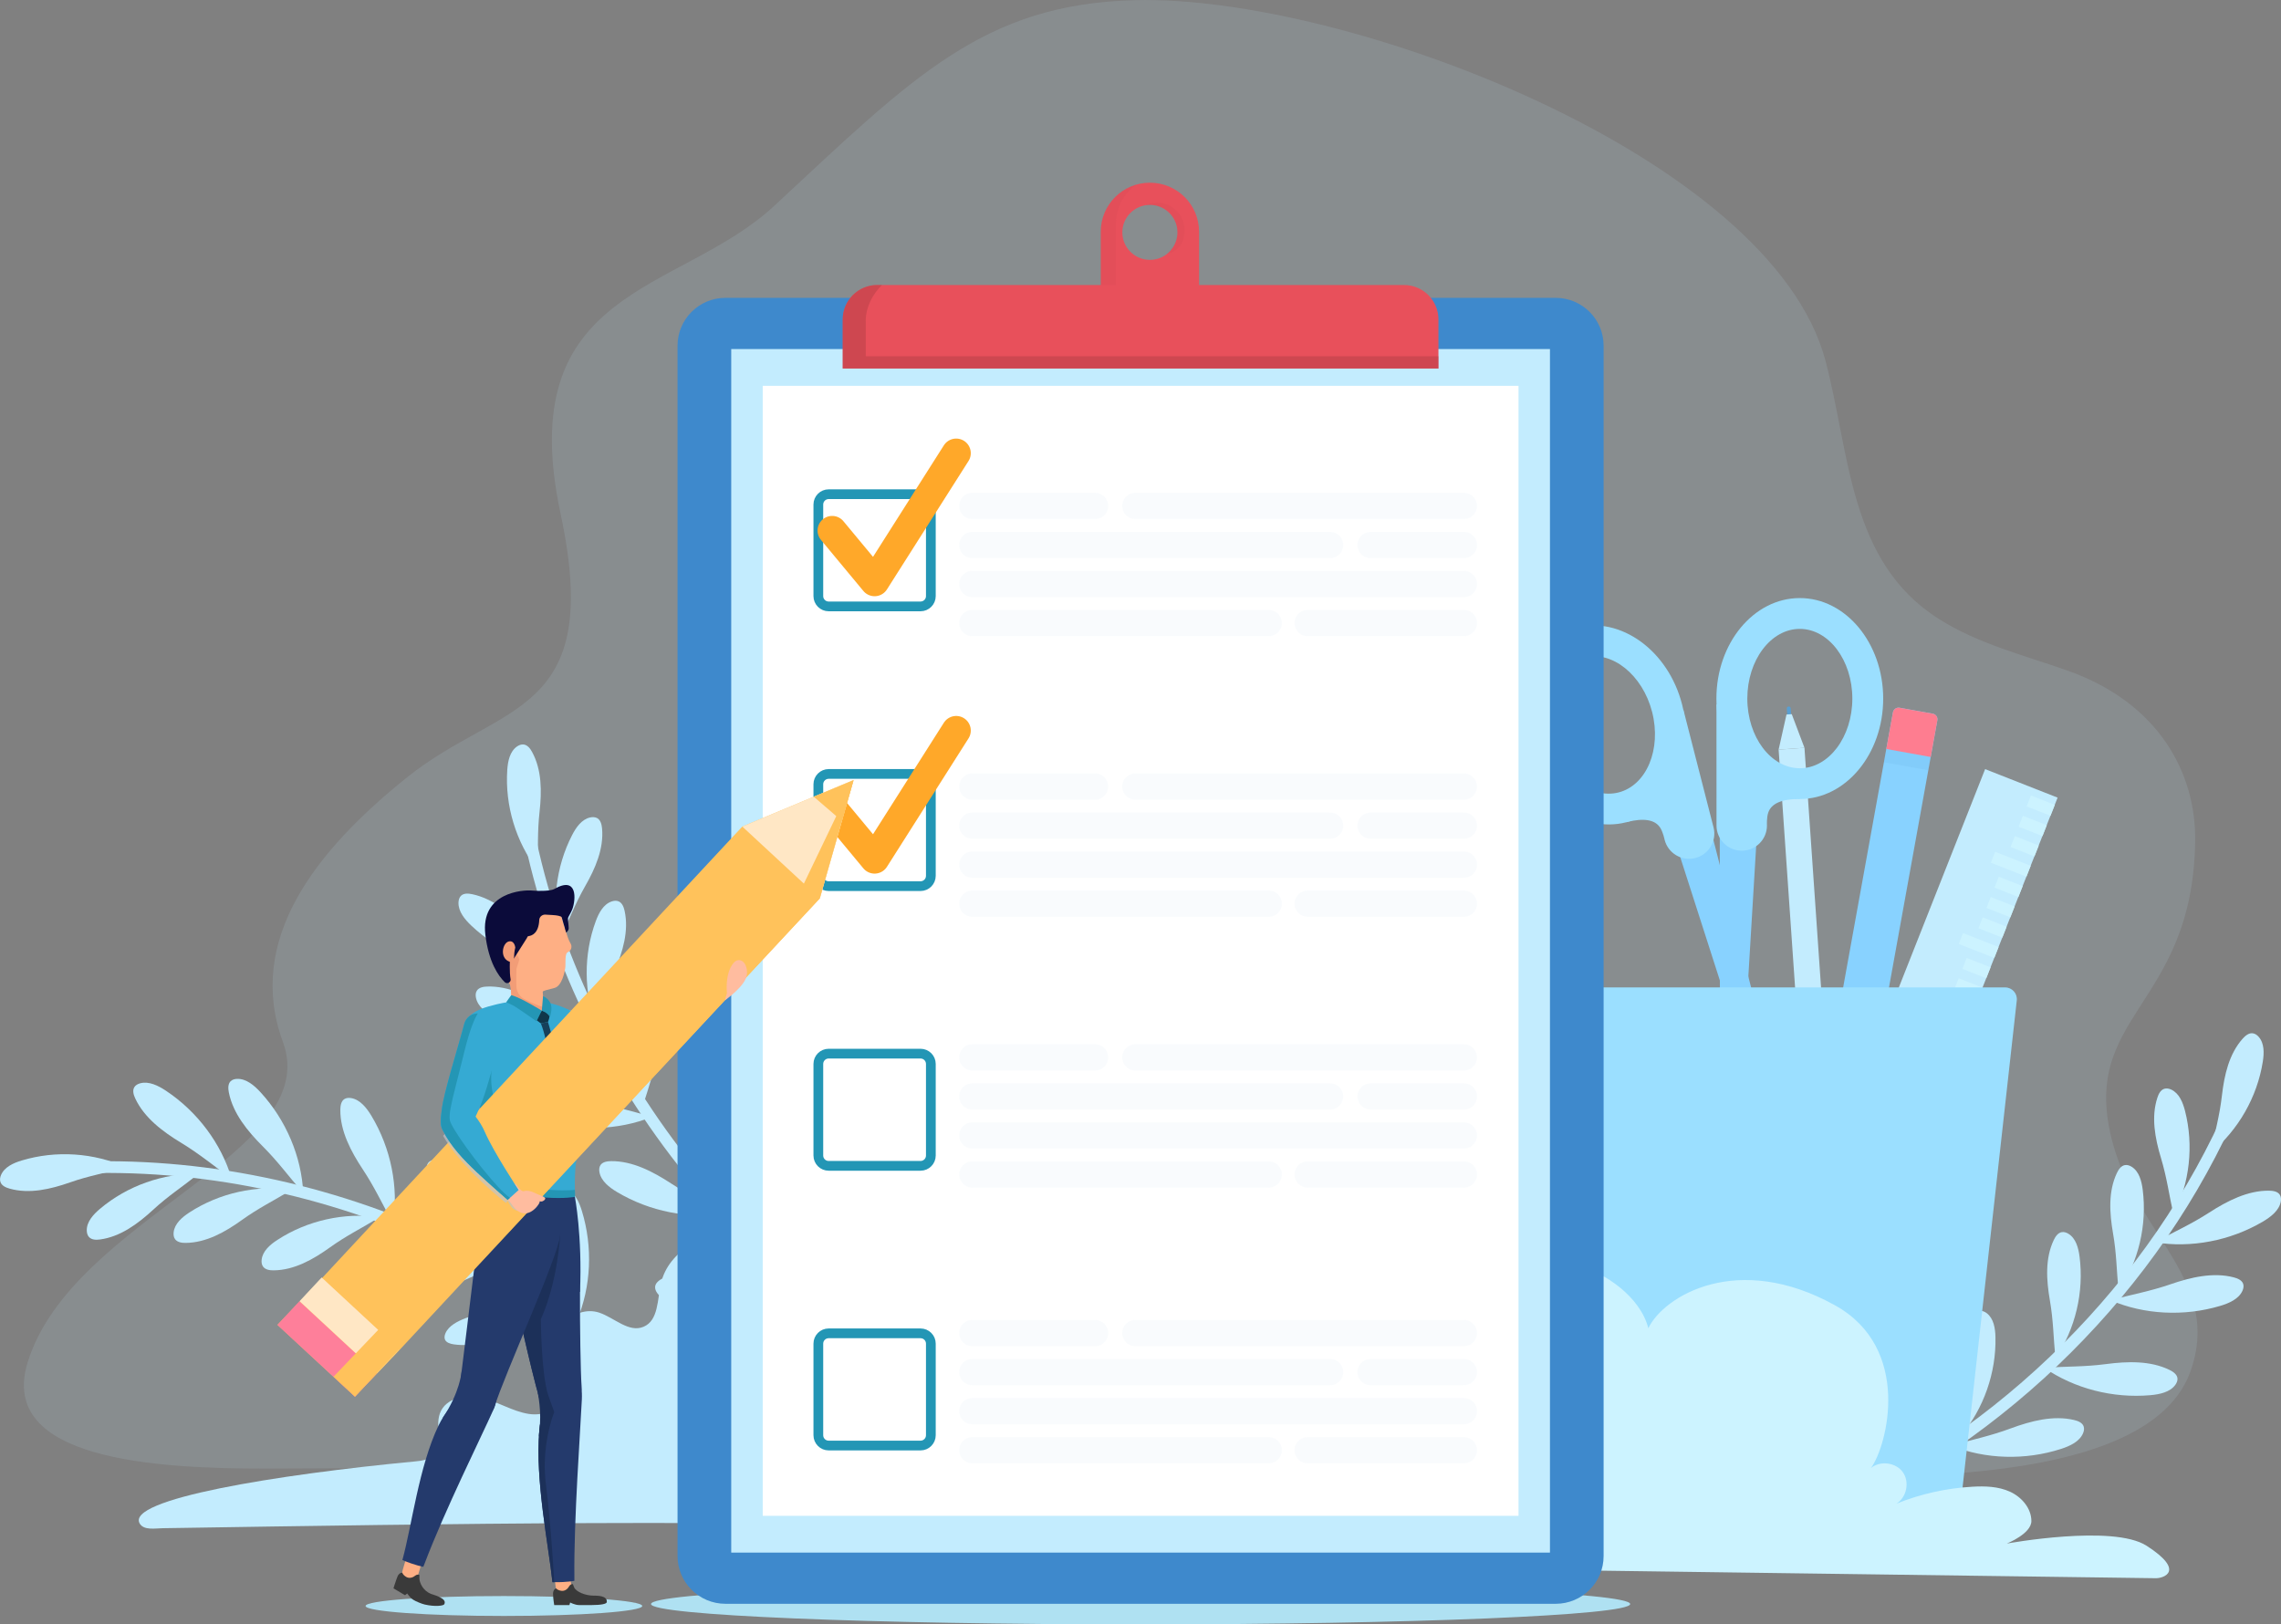<svg width="271" height="193" viewBox="0 0 271 193" fill="none" xmlns="http://www.w3.org/2000/svg">
<rect x="0" y="0" width="271" height="193" fill="#808080" stroke="none"/>
<g clip-path="url(#clip0)">
<g opacity="0.35">
<path opacity="0.35" d="M251.068 136.015C246.741 120.525 260.5 119.93 260.804 99.973C260.926 91.808 256.442 83.498 245.66 79.683C240.356 77.811 235.077 76.522 230.358 73.542C219.611 66.754 219.804 53.83 216.869 42.819C210.425 18.622 159.977 -0.612 134.887 0.018C116.802 0.467 108.458 9.162 91.969 24.471C80.691 34.946 60.81 34.001 66.605 61.068C71.762 85.177 59.594 83.387 48.45 92.287C37.329 101.169 29.184 111.766 33.61 123.791C38.492 137.053 8.614 144.664 3.287 161.851C-0.332 173.51 18.653 174.489 31.575 174.489C44.497 174.489 155.042 173.498 201.795 174.88C214.378 175.253 254.53 178.671 260.213 163.023C264.078 152.374 254.091 146.834 251.068 136.015Z" fill="#C3ECFE"/>
</g>
<path d="M265.416 131.192C256.072 152.882 238.069 170.588 216.488 180.182" stroke="#C3ECFE" stroke-width="1.393" stroke-miterlimit="10"/>
<path d="M262.673 136.96C265.936 134.248 268.17 130.335 268.836 126.153C269 125.127 269.035 123.96 268.345 123.185C268.158 122.969 267.907 122.794 267.62 122.765C267.164 122.718 266.76 123.056 266.451 123.401C264.825 125.22 264.264 127.734 263.983 130.154C263.708 132.574 263.176 134.353 262.673 136.96Z" fill="#C3ECFE"/>
<path d="M258.236 144.349C260.153 140.57 260.65 136.097 259.598 131.991C259.341 130.988 258.908 129.903 257.967 129.46C257.709 129.337 257.405 129.279 257.136 129.361C256.698 129.501 256.458 129.967 256.318 130.405C255.552 132.714 256.037 135.251 256.739 137.584C257.44 139.917 257.663 141.754 258.236 144.349Z" fill="#C3ECFE"/>
<path d="M251.704 153.441C254.072 149.925 255.107 145.545 254.569 141.34C254.435 140.308 254.142 139.182 253.26 138.628C253.02 138.476 252.727 138.377 252.447 138.43C251.997 138.511 251.704 138.949 251.505 139.363C250.459 141.562 250.628 144.139 251.044 146.536C251.465 148.945 251.453 150.794 251.704 153.441Z" fill="#C3ECFE"/>
<path d="M244.202 161.408C246.57 157.891 247.611 153.511 247.067 149.306C246.933 148.274 246.641 147.149 245.758 146.595C245.518 146.443 245.226 146.344 244.945 146.396C244.495 146.478 244.202 146.915 244.003 147.329C242.957 149.528 243.126 152.106 243.542 154.503C243.957 156.906 243.951 158.76 244.202 161.408Z" fill="#C3ECFE"/>
<path d="M232.964 170.599C235.683 167.345 237.174 163.094 237.075 158.86C237.051 157.821 236.87 156.667 236.051 156.031C235.823 155.856 235.549 155.728 235.262 155.751C234.8 155.786 234.467 156.194 234.227 156.585C232.958 158.667 232.859 161.245 233.023 163.671C233.186 166.097 232.988 167.94 232.964 170.599Z" fill="#C3ECFE"/>
<path d="M224.159 176.466C226.837 173.573 228.562 169.532 228.925 165.321C229.012 164.289 228.983 163.122 228.352 162.388C228.176 162.183 227.954 162.026 227.708 162.014C227.311 161.997 226.983 162.353 226.732 162.714C225.428 164.627 225.065 167.17 224.949 169.602C224.832 172.034 224.463 173.836 224.159 176.466Z" fill="#C3ECFE"/>
<path d="M256.014 147.604C260.318 148.309 264.966 147.423 268.837 145.148C269.784 144.588 270.766 143.836 270.971 142.786C271.024 142.501 271.012 142.186 270.854 141.946C270.603 141.562 270.065 141.474 269.591 141.468C267.059 141.433 264.627 142.675 262.458 144.075C260.283 145.481 258.487 146.251 256.014 147.604Z" fill="#C3ECFE"/>
<path d="M250.74 154.485C254.751 156.2 259.475 156.439 263.779 155.156C264.831 154.841 265.971 154.345 266.416 153.371C266.539 153.103 266.597 152.8 266.503 152.532C266.351 152.1 265.854 151.89 265.393 151.768C262.943 151.126 260.282 151.756 257.844 152.596C255.394 153.436 253.459 153.756 250.74 154.485Z" fill="#C3ECFE"/>
<path d="M242.858 162.504C246.448 164.983 251.026 166.161 255.499 165.764C256.598 165.665 257.809 165.409 258.44 164.545C258.616 164.306 258.733 164.021 258.698 163.741C258.633 163.286 258.189 162.977 257.762 162.767C255.493 161.653 252.757 161.734 250.196 162.073C247.629 162.405 245.67 162.335 242.858 162.504Z" fill="#C3ECFE"/>
<path d="M231.83 171.766C235.882 173.387 240.607 173.527 244.881 172.145C245.927 171.806 247.05 171.287 247.477 170.302C247.594 170.033 247.646 169.724 247.547 169.456C247.383 169.024 246.88 168.826 246.419 168.715C243.957 168.132 241.314 168.82 238.887 169.713C236.461 170.617 234.537 170.984 231.83 171.766Z" fill="#C3ECFE"/>
<path d="M222.919 177.079C225.802 180.345 229.965 182.596 234.403 183.278C235.491 183.447 236.73 183.488 237.555 182.8C237.783 182.613 237.97 182.362 237.999 182.077C238.046 181.622 237.689 181.214 237.327 180.91C235.391 179.283 232.719 178.712 230.152 178.42C227.574 178.128 225.685 177.592 222.919 177.079Z" fill="#C3ECFE"/>
<path d="M212.583 85.562C212.466 85.557 212.372 85.463 212.366 85.347L212.285 84.186C212.273 84.058 212.372 83.947 212.501 83.941C212.624 83.93 212.741 84.029 212.747 84.157L212.828 85.317C212.84 85.446 212.741 85.557 212.612 85.562C212.6 85.562 212.589 85.562 212.583 85.562Z" fill="#599FD2"/>
<path d="M217.804 138.279L214.735 138.494L211.314 89.062L212.852 88.957L214.384 88.846L217.804 138.279Z" fill="#C3ECFE"/>
<path d="M212.875 84.851L212.249 84.892L211.314 89.062L214.384 88.846L212.875 84.851Z" fill="#C3ECFE"/>
<path d="M62.476 97.15C67.943 126.946 88.764 153.505 116.439 165.98" stroke="#C3ECFE" stroke-width="1.393" stroke-miterlimit="10"/>
<path d="M63.862 103.385C61.29 100.02 59.986 95.704 60.267 91.482C60.337 90.444 60.565 89.301 61.413 88.7C61.646 88.537 61.927 88.42 62.214 88.455C62.67 88.513 62.991 88.927 63.208 89.33C64.383 91.464 64.371 94.042 64.102 96.462C63.833 98.883 63.95 100.731 63.862 103.385Z" fill="#C3ECFE"/>
<path d="M66.534 111.579C65.511 107.468 66.026 102.994 67.967 99.227C68.441 98.305 69.107 97.343 70.124 97.121C70.405 97.063 70.709 97.069 70.961 97.209C71.358 97.442 71.481 97.95 71.528 98.41C71.756 100.837 70.721 103.199 69.51 105.31C68.3 107.433 67.674 109.176 66.534 111.579Z" fill="#C3ECFE"/>
<path d="M70.867 121.89C69.347 117.936 69.312 113.434 70.779 109.456C71.136 108.482 71.68 107.444 72.662 107.106C72.931 107.013 73.235 106.978 73.498 107.094C73.919 107.275 74.106 107.765 74.206 108.214C74.732 110.594 73.989 113.061 73.048 115.312C72.112 117.563 71.703 119.371 70.867 121.89Z" fill="#C3ECFE"/>
<path d="M76.398 131.321C74.878 127.367 74.843 122.864 76.304 118.887C76.661 117.913 77.205 116.875 78.187 116.536C78.456 116.443 78.76 116.408 79.023 116.525C79.444 116.706 79.631 117.195 79.731 117.645C80.257 120.024 79.514 122.491 78.573 124.742C77.643 126.993 77.24 128.801 76.398 131.321Z" fill="#C3ECFE"/>
<path d="M85.303 142.786C83.38 139.013 82.877 134.534 83.924 130.428C84.181 129.419 84.613 128.335 85.555 127.897C85.812 127.775 86.116 127.711 86.385 127.798C86.824 127.938 87.063 128.405 87.21 128.842C87.981 131.151 87.502 133.688 86.794 136.021C86.087 138.348 85.876 140.185 85.303 142.786Z" fill="#C3ECFE"/>
<path d="M92.572 150.467C90.613 147.05 89.829 142.728 90.414 138.541C90.56 137.514 90.847 136.383 91.63 135.806C91.847 135.648 92.098 135.537 92.344 135.584C92.735 135.654 92.975 136.08 93.139 136.482C93.987 138.634 93.764 141.194 93.338 143.591C92.911 145.988 92.87 147.831 92.572 150.467Z" fill="#C3ECFE"/>
<path d="M67.973 115.241C63.617 114.973 59.284 113.072 56.021 109.998C55.22 109.246 54.431 108.29 54.472 107.222C54.483 106.931 54.565 106.628 54.77 106.429C55.103 106.108 55.641 106.143 56.109 106.243C58.582 106.768 60.675 108.523 62.482 110.366C64.283 112.22 65.868 113.375 67.973 115.241Z" fill="#C3ECFE"/>
<path d="M71.581 123.121C67.289 123.896 62.629 123.086 58.717 120.875C57.758 120.333 56.764 119.598 56.548 118.548C56.489 118.263 56.495 117.948 56.653 117.709C56.899 117.318 57.431 117.225 57.91 117.213C60.442 117.137 62.892 118.338 65.085 119.703C67.271 121.062 69.084 121.809 71.581 123.121Z" fill="#C3ECFE"/>
<path d="M77.468 132.697C73.416 134.318 68.686 134.447 64.417 133.064C63.371 132.726 62.248 132.201 61.821 131.222C61.704 130.953 61.652 130.644 61.751 130.376C61.915 129.944 62.418 129.746 62.88 129.635C65.341 129.052 67.984 129.746 70.411 130.644C72.837 131.536 74.761 131.904 77.468 132.697Z" fill="#C3ECFE"/>
<path d="M86.145 144.175C81.836 144.857 77.193 143.941 73.334 141.643C72.387 141.084 71.41 140.32 71.218 139.27C71.165 138.978 71.183 138.669 71.34 138.43C71.598 138.045 72.13 137.963 72.609 137.958C75.141 137.934 77.567 139.194 79.725 140.605C81.888 142.023 83.683 142.81 86.145 144.175Z" fill="#C3ECFE"/>
<path d="M93.647 151.336C90.103 153.879 85.549 155.144 81.07 154.829C79.971 154.754 78.754 154.514 78.105 153.663C77.93 153.43 77.801 153.144 77.836 152.858C77.889 152.403 78.333 152.088 78.754 151.867C81.005 150.712 83.736 150.747 86.303 151.033C88.876 151.324 90.829 151.219 93.647 151.336Z" fill="#C3ECFE"/>
<path d="M8.613 138.756C38.948 137.374 69.575 151.651 87.981 175.743" stroke="#C3ECFE" stroke-width="1.393" stroke-miterlimit="10"/>
<path d="M15.016 138.698C11.151 136.948 6.643 136.656 2.579 137.881C1.585 138.178 0.515 138.663 0.117 139.619C0.006 139.881 -0.041 140.185 0.059 140.453C0.217 140.885 0.696 141.1 1.141 141.223C3.491 141.888 6.005 141.293 8.309 140.488C10.607 139.683 12.443 139.386 15.016 138.698Z" fill="#C3ECFE"/>
<path d="M23.617 139.456C19.372 139.38 15.115 140.891 11.876 143.626C11.081 144.297 10.291 145.16 10.309 146.198C10.315 146.484 10.385 146.781 10.584 146.985C10.899 147.318 11.426 147.329 11.882 147.265C14.302 146.944 16.378 145.405 18.173 143.754C19.962 142.104 21.529 141.107 23.617 139.456Z" fill="#C3ECFE"/>
<path d="M34.668 141.351C30.464 140.762 26.055 141.742 22.5 144.057C21.629 144.623 20.74 145.387 20.629 146.419C20.6 146.705 20.635 147.008 20.804 147.236C21.079 147.603 21.599 147.679 22.061 147.673C24.506 147.65 26.751 146.379 28.733 144.956C30.715 143.532 32.387 142.733 34.668 141.351Z" fill="#C3ECFE"/>
<path d="M45.122 144.612C40.918 144.023 36.51 145.002 32.955 147.318C32.083 147.883 31.195 148.647 31.084 149.68C31.054 149.965 31.089 150.269 31.259 150.496C31.534 150.863 32.054 150.939 32.516 150.933C34.96 150.91 37.205 149.639 39.188 148.216C41.175 146.793 42.848 145.994 45.122 144.612Z" fill="#C3ECFE"/>
<path d="M58.319 150.688C54.196 149.668 49.712 150.187 45.934 152.123C45.011 152.596 44.046 153.26 43.824 154.275C43.765 154.555 43.771 154.858 43.917 155.103C44.151 155.5 44.66 155.622 45.122 155.669C47.554 155.896 49.922 154.864 52.039 153.657C54.161 152.45 55.91 151.826 58.319 150.688Z" fill="#C3ECFE"/>
<path d="M67.458 156.031C63.681 154.894 59.284 155.104 55.32 156.614C54.349 156.982 53.308 157.518 52.922 158.41C52.817 158.655 52.77 158.929 52.864 159.157C53.022 159.524 53.489 159.664 53.922 159.728C56.214 160.067 58.67 159.279 60.915 158.323C63.16 157.366 64.95 156.912 67.458 156.031Z" fill="#C3ECFE"/>
<path d="M27.523 140.033C26.283 135.858 23.453 132.078 19.717 129.594C18.799 128.987 17.694 128.433 16.659 128.708C16.373 128.783 16.098 128.935 15.952 129.18C15.718 129.577 15.87 130.09 16.074 130.521C17.144 132.807 19.325 134.452 21.536 135.788C23.74 137.129 25.225 138.406 27.523 140.033Z" fill="#C3ECFE"/>
<path d="M36.03 141.765C35.825 137.415 33.983 133.07 30.949 129.769C30.206 128.958 29.259 128.159 28.189 128.183C27.897 128.188 27.593 128.27 27.394 128.468C27.072 128.795 27.096 129.332 27.189 129.804C27.68 132.283 29.405 134.394 31.235 136.219C33.054 138.045 34.188 139.637 36.03 141.765Z" fill="#C3ECFE"/>
<path d="M46.701 145.341C47.373 141.037 46.438 136.412 44.128 132.574C43.561 131.635 42.795 130.661 41.742 130.469C41.45 130.416 41.14 130.434 40.901 130.591C40.52 130.848 40.439 131.379 40.433 131.857C40.415 134.382 41.684 136.797 43.111 138.949C44.532 141.101 45.327 142.891 46.701 145.341Z" fill="#C3ECFE"/>
<path d="M59.868 151.196C59.564 146.851 57.629 142.547 54.518 139.316C53.758 138.523 52.794 137.741 51.724 137.788C51.431 137.8 51.127 137.887 50.934 138.091C50.618 138.424 50.659 138.96 50.759 139.427C51.308 141.894 53.08 143.964 54.945 145.749C56.81 147.539 57.98 149.108 59.868 151.196Z" fill="#C3ECFE"/>
<path d="M68.546 156.882C70.236 152.87 70.446 148.157 69.131 143.871C68.809 142.821 68.3 141.69 67.324 141.252C67.055 141.13 66.751 141.071 66.482 141.171C66.049 141.328 65.839 141.824 65.722 142.285C65.096 144.734 65.745 147.382 66.605 149.814C67.464 152.24 67.803 154.17 68.546 156.882Z" fill="#C3ECFE"/>
<path d="M104.475 151.558C100.084 147.458 93.875 145.37 87.887 145.971C83.835 146.379 79.415 148.537 78.52 152.503C78.093 154.392 78.246 156.894 76.45 157.641C74.696 158.37 73.001 156.568 71.2 155.961C68.2 154.958 64.78 158.376 65.791 161.362C66.253 162.72 67.405 163.904 67.306 165.333C67.177 167.281 64.762 168.296 62.827 167.993C60.891 167.689 59.184 166.564 57.29 166.08C55.395 165.596 52.934 166.08 52.267 167.917C51.67 169.561 52.7 171.772 51.402 172.956C50.846 173.463 50.045 173.568 49.297 173.638C32.872 175.195 14.781 178.135 16.617 181.045C17.12 181.838 18.407 181.587 19.348 181.57C54.313 181.021 86.075 180.502 121.023 181.575" fill="#C3ECFE"/>
<path d="M202.794 96.777L213.155 137.316L211.184 137.817L198.362 97.903" fill="#88D2FF"/>
<path d="M193.199 97.699C187.908 99.046 182.271 94.952 180.64 88.572C179.008 82.191 181.99 75.91 187.282 74.563C192.574 73.216 198.21 77.31 199.841 83.69C201.473 90.07 198.491 96.357 193.199 97.699ZM188.194 78.109C184.861 78.954 183.072 83.247 184.201 87.668C185.329 92.088 188.96 94.998 192.293 94.153C195.626 93.307 197.415 89.015 196.286 84.594C195.152 80.173 191.521 77.263 188.194 78.109Z" fill="#9BDFFF"/>
<path d="M198.648 86.437C198.818 87.108 201.8 98.766 201.8 98.766C201.958 99.384 201.583 100.014 200.964 100.177C200.344 100.335 199.712 99.962 199.549 99.343L199.192 97.949C199.192 97.949 197.537 94.427 192.959 95.879C192.959 95.879 198.414 95.197 198.601 95.214C198.794 95.22 198.479 85.76 198.648 86.437Z" fill="#C0EDFF"/>
<path d="M201.414 101.944C199.812 102.353 198.181 101.384 197.771 99.786C197.771 99.786 197.584 98.818 197.204 98.282C196.614 97.442 195.403 97.127 193.193 97.687L192.632 94.573C193.795 94.199 194.632 93.639 195.567 93.709C196.07 93.651 196.485 93.599 196.83 93.558C196.824 92.601 196.807 91.342 196.795 90.379C196.783 89.353 198.116 88.198 198.111 87.463C198.105 86.139 196.748 84.81 198.391 84.588L200.011 84.372L203.583 98.311C203.987 99.909 203.016 101.536 201.414 101.944Z" fill="#9BDFFF"/>
<path d="M204.32 96.41L204.35 138.249L206.384 138.243L208.893 96.404" fill="#88D2FF"/>
<path d="M203.922 83.002C203.917 76.418 208.36 71.058 213.821 71.058C219.283 71.052 223.732 76.406 223.738 82.99C223.744 89.575 219.3 94.934 213.839 94.934C208.378 94.94 203.928 89.586 203.922 83.002ZM207.594 83.002C207.6 87.568 210.401 91.278 213.839 91.278C217.277 91.278 220.072 87.557 220.072 82.996C220.066 78.43 217.265 74.72 213.827 74.72C210.389 74.72 207.594 78.435 207.594 83.002Z" fill="#9BDFFF"/>
<path d="M205.764 85.364C205.764 86.058 205.776 98.084 205.776 98.084C205.776 98.725 206.296 99.244 206.939 99.244C207.583 99.244 208.103 98.725 208.103 98.084V96.649C208.103 96.649 208.834 92.829 213.623 93.103C213.623 93.103 208.167 93.791 207.992 93.85C207.805 93.914 205.758 84.67 205.764 85.364Z" fill="#C0EDFF"/>
<path d="M206.934 101.075C208.588 101.075 209.927 99.734 209.927 98.084C209.927 98.084 209.869 97.098 210.103 96.486C210.471 95.523 211.559 94.923 213.845 94.923L213.611 91.767C212.395 91.698 211.442 91.359 210.553 91.657C210.05 91.721 209.635 91.773 209.29 91.82C209.056 90.893 208.764 89.668 208.536 88.729C208.296 87.732 206.717 86.944 206.536 86.233C206.214 84.95 207.197 83.323 205.548 83.515L203.928 83.708L203.934 98.095C203.94 99.74 205.285 101.075 206.934 101.075Z" fill="#9BDFFF"/>
<path d="M221.979 130.842L216.705 129.892L224.896 84.635C224.961 84.262 225.317 84.017 225.692 84.087L229.621 84.792C229.995 84.856 230.241 85.212 230.17 85.585L221.979 130.842Z" fill="#88D2FF"/>
<path d="M229.381 89.942L224.107 88.991L224.896 84.641C224.961 84.267 225.317 84.022 225.691 84.093L229.621 84.798C229.995 84.862 230.241 85.218 230.17 85.591L229.381 89.942Z" fill="#FE7D90"/>
<g opacity="0.5">
<g opacity="0.5">
<path opacity="0.5" d="M224.108 88.984L223.822 90.562L229.099 91.513L229.384 89.934L224.108 88.984Z" fill="#599FD2"/>
</g>
</g>
<path d="M244.458 94.768L235.847 91.383L217.489 137.836L226.1 141.222L244.458 94.768Z" fill="#C3ECFE"/>
<path d="M241.035 95.162L243.87 96.276" stroke="#CCF3FF" stroke-width="1.393" stroke-miterlimit="10"/>
<path d="M240.075 97.576L242.917 98.69" stroke="#CCF3FF" stroke-width="1.393" stroke-miterlimit="10"/>
<path d="M239.122 99.985L241.964 101.105" stroke="#CCF3FF" stroke-width="1.393" stroke-miterlimit="10"/>
<path d="M236.783 101.851L241.011 103.513" stroke="#CCF3FF" stroke-width="1.393" stroke-miterlimit="10"/>
<path d="M237.216 104.814L240.052 105.928" stroke="#CCF3FF" stroke-width="1.393" stroke-miterlimit="10"/>
<path d="M236.263 107.228L239.099 108.342" stroke="#CCF3FF" stroke-width="1.393" stroke-miterlimit="10"/>
<path d="M235.31 109.637L238.145 110.757" stroke="#CCF3FF" stroke-width="1.393" stroke-miterlimit="10"/>
<path d="M232.971 111.509L237.192 113.165" stroke="#CCF3FF" stroke-width="1.393" stroke-miterlimit="10"/>
<path d="M233.403 114.466L236.239 115.58" stroke="#CCF3FF" stroke-width="1.393" stroke-miterlimit="10"/>
<path d="M232.451 116.88L235.287 117.994" stroke="#CCF3FF" stroke-width="1.393" stroke-miterlimit="10"/>
<path d="M231.497 119.289L234.333 120.409" stroke="#CCF3FF" stroke-width="1.393" stroke-miterlimit="10"/>
<path d="M229.153 121.161L233.381 122.817" stroke="#CCF3FF" stroke-width="1.393" stroke-miterlimit="10"/>
<path d="M229.592 124.118L232.428 125.232" stroke="#CCF3FF" stroke-width="1.393" stroke-miterlimit="10"/>
<path d="M228.632 126.532L231.474 127.646" stroke="#CCF3FF" stroke-width="1.393" stroke-miterlimit="10"/>
<path d="M227.68 128.941L230.521 130.061" stroke="#CCF3FF" stroke-width="1.393" stroke-miterlimit="10"/>
<path d="M225.341 130.813L229.568 132.47" stroke="#CCF3FF" stroke-width="1.393" stroke-miterlimit="10"/>
<path d="M225.773 133.77L228.609 134.884" stroke="#CCF3FF" stroke-width="1.393" stroke-miterlimit="10"/>
<path d="M224.82 136.185L227.656 137.298" stroke="#CCF3FF" stroke-width="1.393" stroke-miterlimit="10"/>
<path d="M223.867 138.593L226.703 139.713" stroke="#CCF3FF" stroke-width="1.393" stroke-miterlimit="10"/>
<path d="M232.398 183.634H189.469L182.259 118.863C182.166 118.041 182.815 117.318 183.645 117.318H238.222C239.052 117.318 239.701 118.035 239.608 118.863L232.398 183.634Z" fill="#9BDFFF"/>
<path d="M178.57 186.457C204.426 186.807 230.282 187.157 256.137 187.512C257.003 187.524 259.739 186.678 255.026 183.652C251.033 181.085 238.421 183.395 238.421 183.395C238.421 183.395 241.356 182.223 241.344 180.706C241.333 179.19 240.181 177.86 238.795 177.23C237.415 176.601 235.836 176.554 234.322 176.641C231.235 176.816 228.177 177.499 225.312 178.653C226.528 177.907 226.902 176.076 226.072 174.915C225.242 173.755 223.388 173.51 222.283 174.419C224.218 171.801 227.218 160.201 218.009 155.086C206.467 148.677 197.702 153.949 195.831 157.81C194.884 154.025 190.527 151.155 187.657 150.45C181.114 148.828 176.857 149.312 170.747 152.153C168.589 153.162 165.695 156.597 164.257 158.492C162.005 161.466 161.655 165.421 161.532 169.141C161.438 171.935 161.427 174.734 161.497 177.528" fill="#CCF3FF"/>
<path d="M193.679 190.58C193.679 191.915 167.636 193 135.512 193C103.388 193 77.345 191.915 77.345 190.58C77.345 189.244 103.388 188.159 135.512 188.159C167.636 188.159 193.679 189.244 193.679 190.58Z" fill="#AFE1F2"/>
<path d="M136.617 21.707C133.395 21.707 130.781 24.314 130.781 27.527V34.992H142.458C142.458 34.992 142.458 29.067 142.458 27.533C142.458 24.314 139.844 21.707 136.617 21.707ZM136.617 30.875C134.81 30.875 133.342 29.411 133.342 27.609C133.342 25.807 134.81 24.343 136.617 24.343C138.423 24.343 139.891 25.807 139.891 27.609C139.891 29.411 138.429 30.875 136.617 30.875Z" fill="#E8505B"/>
<g opacity="0.45">
<g opacity="0.45">
<path opacity="0.45" d="M139.891 27.609C139.891 25.807 138.423 24.343 136.617 24.343C136.447 24.343 136.289 24.366 136.125 24.39C136.617 24.203 136.64 24.075 137.453 24.075C139.26 24.075 140.727 25.539 140.727 27.341C140.727 28.98 139.891 29.866 138.628 30.187C139.33 29.586 139.891 28.601 139.891 27.609ZM132.565 34.252V26.787C132.565 24.763 133.448 22.979 135.02 21.935C132.576 22.629 130.781 24.868 130.781 27.527V34.992H142.458C142.458 34.992 142.458 34.701 142.458 34.246H132.565V34.252Z" fill="#B03D44"/>
</g>
</g>
<path d="M184.826 190.551H86.192C83.046 190.551 80.497 188.008 80.497 184.87V41.069C80.497 37.932 83.046 35.389 86.192 35.389H184.826C187.972 35.389 190.521 37.932 190.521 41.069V184.876C190.527 188.008 187.972 190.551 184.826 190.551Z" fill="#3E89CC"/>
<path d="M184.147 41.472H86.876V184.468H184.147V41.472Z" fill="#C3ECFE"/>
<path d="M180.412 45.84H90.618V180.1H180.412V45.84Z" fill="white"/>
<path d="M170.899 37.955V43.787H100.12V37.955C100.12 35.692 101.962 33.861 104.225 33.861H166.794C169.063 33.861 170.899 35.692 170.899 37.955Z" fill="#E8505B"/>
<path opacity="0.45" d="M170.899 42.329V43.787H100.12V37.955C100.12 35.692 101.962 33.861 104.225 33.861H104.792C103.704 34.899 102.857 36.486 102.857 38.107V42.329H170.899Z" fill="#B03D44"/>
<g opacity="0.15">
<path opacity="0.15" d="M115.515 60.111H130.104" stroke="#0964AF" stroke-width="3.122" stroke-miterlimit="10" stroke-linecap="round" stroke-linejoin="round"/>
<path opacity="0.15" d="M162.835 64.754H173.922" stroke="#0964AF" stroke-width="3.122" stroke-miterlimit="10" stroke-linecap="round" stroke-linejoin="round"/>
<path opacity="0.15" d="M115.515 64.754H158.029" stroke="#0964AF" stroke-width="3.122" stroke-miterlimit="10" stroke-linecap="round" stroke-linejoin="round"/>
<path opacity="0.15" d="M115.515 69.39H173.922" stroke="#0964AF" stroke-width="3.122" stroke-miterlimit="10" stroke-linecap="round" stroke-linejoin="round"/>
<path opacity="0.15" d="M155.357 74.026H173.921" stroke="#0964AF" stroke-width="3.122" stroke-miterlimit="10" stroke-linecap="round" stroke-linejoin="round"/>
<path opacity="0.15" d="M115.515 74.026H150.738" stroke="#0964AF" stroke-width="3.122" stroke-miterlimit="10" stroke-linecap="round" stroke-linejoin="round"/>
<path opacity="0.15" d="M134.886 60.111H173.921" stroke="#0964AF" stroke-width="3.122" stroke-miterlimit="10" stroke-linecap="round" stroke-linejoin="round"/>
</g>
<g opacity="0.15">
<path opacity="0.15" d="M115.515 93.453H130.104" stroke="#0964AF" stroke-width="3.122" stroke-miterlimit="10" stroke-linecap="round" stroke-linejoin="round"/>
<path opacity="0.15" d="M162.835 98.096H173.922" stroke="#0964AF" stroke-width="3.122" stroke-miterlimit="10" stroke-linecap="round" stroke-linejoin="round"/>
<path opacity="0.15" d="M115.515 98.096H158.029" stroke="#0964AF" stroke-width="3.122" stroke-miterlimit="10" stroke-linecap="round" stroke-linejoin="round"/>
<path opacity="0.15" d="M115.515 102.732H173.922" stroke="#0964AF" stroke-width="3.122" stroke-miterlimit="10" stroke-linecap="round" stroke-linejoin="round"/>
<path opacity="0.15" d="M155.357 107.368H173.921" stroke="#0964AF" stroke-width="3.122" stroke-miterlimit="10" stroke-linecap="round" stroke-linejoin="round"/>
<path opacity="0.15" d="M115.515 107.368H150.738" stroke="#0964AF" stroke-width="3.122" stroke-miterlimit="10" stroke-linecap="round" stroke-linejoin="round"/>
<path opacity="0.15" d="M134.886 93.453H173.921" stroke="#0964AF" stroke-width="3.122" stroke-miterlimit="10" stroke-linecap="round" stroke-linejoin="round"/>
</g>
<g opacity="0.15">
<path opacity="0.15" d="M115.515 125.629H130.104" stroke="#0964AF" stroke-width="3.122" stroke-miterlimit="10" stroke-linecap="round" stroke-linejoin="round"/>
<path opacity="0.15" d="M162.835 130.271H173.922" stroke="#0964AF" stroke-width="3.122" stroke-miterlimit="10" stroke-linecap="round" stroke-linejoin="round"/>
<path opacity="0.15" d="M115.515 130.271H158.029" stroke="#0964AF" stroke-width="3.122" stroke-miterlimit="10" stroke-linecap="round" stroke-linejoin="round"/>
<path opacity="0.15" d="M115.515 134.907H173.922" stroke="#0964AF" stroke-width="3.122" stroke-miterlimit="10" stroke-linecap="round" stroke-linejoin="round"/>
<path opacity="0.15" d="M155.357 139.544H173.921" stroke="#0964AF" stroke-width="3.122" stroke-miterlimit="10" stroke-linecap="round" stroke-linejoin="round"/>
<path opacity="0.15" d="M115.515 139.544H150.738" stroke="#0964AF" stroke-width="3.122" stroke-miterlimit="10" stroke-linecap="round" stroke-linejoin="round"/>
<path opacity="0.15" d="M134.886 125.629H173.921" stroke="#0964AF" stroke-width="3.122" stroke-miterlimit="10" stroke-linecap="round" stroke-linejoin="round"/>
</g>
<g opacity="0.15">
<path opacity="0.15" d="M115.515 158.387H130.104" stroke="#0964AF" stroke-width="3.122" stroke-miterlimit="10" stroke-linecap="round" stroke-linejoin="round"/>
<path opacity="0.15" d="M162.835 163.024H173.922" stroke="#0964AF" stroke-width="3.122" stroke-miterlimit="10" stroke-linecap="round" stroke-linejoin="round"/>
<path opacity="0.15" d="M115.515 163.024H158.029" stroke="#0964AF" stroke-width="3.122" stroke-miterlimit="10" stroke-linecap="round" stroke-linejoin="round"/>
<path opacity="0.15" d="M115.515 167.666H173.922" stroke="#0964AF" stroke-width="3.122" stroke-miterlimit="10" stroke-linecap="round" stroke-linejoin="round"/>
<path opacity="0.15" d="M155.357 172.302H173.921" stroke="#0964AF" stroke-width="3.122" stroke-miterlimit="10" stroke-linecap="round" stroke-linejoin="round"/>
<path opacity="0.15" d="M115.515 172.302H150.738" stroke="#0964AF" stroke-width="3.122" stroke-miterlimit="10" stroke-linecap="round" stroke-linejoin="round"/>
<path opacity="0.15" d="M134.886 158.387H173.921" stroke="#0964AF" stroke-width="3.122" stroke-miterlimit="10" stroke-linecap="round" stroke-linejoin="round"/>
</g>
<path d="M109.364 72.049H98.453C97.775 72.049 97.225 71.501 97.225 70.825V59.942C97.225 59.266 97.775 58.717 98.453 58.717H109.364C110.042 58.717 110.592 59.266 110.592 59.942V70.825C110.592 71.501 110.042 72.049 109.364 72.049Z" stroke="#2396B5" stroke-width="1.157" stroke-miterlimit="10"/>
<path d="M109.364 105.286H98.453C97.775 105.286 97.225 104.738 97.225 104.062V93.179C97.225 92.503 97.775 91.954 98.453 91.954H109.364C110.042 91.954 110.592 92.503 110.592 93.179V104.062C110.592 104.732 110.042 105.286 109.364 105.286Z" stroke="#2396B5" stroke-width="1.157" stroke-miterlimit="10"/>
<path d="M109.364 138.517H98.453C97.775 138.517 97.225 137.969 97.225 137.293V126.41C97.225 125.734 97.775 125.185 98.453 125.185H109.364C110.042 125.185 110.592 125.734 110.592 126.41V137.293C110.592 137.969 110.042 138.517 109.364 138.517Z" stroke="#2396B5" stroke-width="1.157" stroke-miterlimit="10"/>
<path d="M109.364 171.749H98.453C97.775 171.749 97.225 171.2 97.225 170.524V159.641C97.225 158.965 97.775 158.417 98.453 158.417H109.364C110.042 158.417 110.592 158.965 110.592 159.641V170.524C110.592 171.2 110.042 171.749 109.364 171.749Z" stroke="#2396B5" stroke-width="1.157" stroke-miterlimit="10"/>
<path d="M98.868 63.033L103.908 69.104L113.602 53.842" stroke="#FFA829" stroke-width="3.47" stroke-miterlimit="10" stroke-linecap="round" stroke-linejoin="round"/>
<path d="M98.868 95.99L103.908 102.061L113.602 86.799" stroke="#FFA829" stroke-width="3.47" stroke-miterlimit="10" stroke-linecap="round" stroke-linejoin="round"/>
<path d="M76.304 190.813C76.304 191.466 68.943 191.997 59.868 191.997C50.794 191.997 43.432 191.466 43.432 190.813C43.432 190.16 50.794 189.629 59.868 189.629C68.949 189.629 76.304 190.16 76.304 190.813Z" fill="#AFE1F2"/>
<path d="M62.663 123.05C62.733 123.383 62.909 123.668 63.143 123.878C63.4 124.123 63.751 124.281 64.119 124.322C65.09 124.421 66.587 124.625 68.165 124.841C70.703 125.179 73.469 125.529 74.632 125.465C74.895 125.453 75.966 125.488 76.691 125.179C76.714 125.173 76.731 125.167 76.755 125.156C76.761 125.15 76.761 125.15 76.766 125.144C76.942 124.992 76.948 124.584 76.895 124.176C76.848 123.733 76.731 123.284 76.72 123.167C76.603 121.966 75.603 121.563 75.118 121.441C74.96 121.4 74.855 121.388 74.855 121.388C74.796 121.371 74.738 121.353 74.673 121.33C72.293 120.577 69.598 120.391 67.867 120.099C67.031 119.959 66.166 120 65.359 120.228C64.809 120.379 64.283 120.624 63.809 120.951C63.067 121.47 62.476 122.17 62.663 123.05Z" fill="white"/>
<path d="M74.329 124.182C74.393 124.357 74.475 124.503 74.574 124.631C74.621 124.689 74.668 124.742 74.715 124.788C75.334 125.383 76.293 125.272 76.475 125.249H76.481C76.551 125.226 76.621 125.202 76.697 125.173C76.72 125.162 76.744 125.15 76.773 125.144C78.299 124.503 81.521 122.141 83.731 120.461C83.748 120.455 83.754 120.449 83.754 120.449C85.07 119.434 86.023 118.676 86.023 118.676L85.83 118.373L85.046 117.23C85.046 117.23 80.141 119.539 77.825 120.35C76.808 120.706 75.814 121.027 75.13 121.447C75.042 121.499 74.96 121.552 74.878 121.61C74.873 121.61 73.832 122.794 74.329 124.182Z" fill="#35AAD3"/>
<path d="M68.171 124.835C70.709 125.173 73.474 125.523 74.638 125.459C74.901 125.447 75.971 125.482 76.696 125.173C76.719 125.167 76.737 125.161 76.76 125.15C76.766 125.144 76.766 125.144 76.772 125.138C78.298 124.497 81.52 122.135 83.73 120.455C83.414 120.647 79.234 123.068 76.901 124.176C76.316 124.456 75.842 124.648 75.585 124.707C75.357 124.753 75.059 124.782 74.72 124.788C74.679 124.788 74.632 124.788 74.591 124.788C72.439 124.777 70.475 123.616 69.335 121.796C68.773 120.904 68.305 120.385 68.305 120.385C68.305 120.385 68.218 122.992 68.171 124.835Z" fill="#2496B5"/>
<path d="M75.632 121.173C75.632 121.173 75.252 121.447 74.135 121.173C73.019 120.898 74.194 122.257 74.194 122.257L75.948 122.146L76.094 121.692L75.632 121.173Z" fill="white"/>
<path d="M57.874 133.927C58.342 135.146 58.459 136.476 58.172 137.753C57.605 140.29 58.248 140.459 58.248 140.459C58.248 140.459 61.692 142.64 64.557 143.532C66.61 144.168 68.358 144.063 68.311 141.8V141.771C68.305 141.631 68.305 141.503 68.299 141.375C68.2 136.295 69.264 136.032 69.527 130.346C69.796 124.508 69.738 121.05 67.867 120.111C65.826 119.084 63.014 118.379 59.032 119.318C56.038 120.023 55.05 120.811 55.079 123.021C55.085 123.756 55.208 124.648 55.401 125.739C55.892 128.515 57.073 131.851 57.874 133.927Z" fill="#35AAD3"/>
<path d="M57.874 133.927C58.342 135.146 58.459 136.476 58.173 137.753C57.605 140.29 58.249 140.459 58.249 140.459C58.249 140.459 61.693 142.64 64.558 143.533L67.236 143.282L68.306 142.442L68.311 141.771C68.306 141.631 68.306 141.503 68.3 141.375C67.686 141.433 66.294 141.503 64.26 141.27C62.681 141.089 61.248 140.64 60.295 140.278C59.599 140.016 59.19 139.299 59.319 138.564C59.494 137.566 59.699 136.132 59.687 135.018C59.681 133.898 59.161 132.009 58.734 130.644C58.412 129.594 58.301 128.503 58.377 127.407C58.512 125.517 58.371 123.721 58.371 123.721L56.249 122.572L55.068 123.01C55.074 123.745 55.197 124.637 55.389 125.727C55.892 128.515 57.073 131.851 57.874 133.927Z" fill="#2496B5"/>
<path d="M67.458 113.13C67.066 113.287 67.23 114.611 67.154 115.037C67.084 115.469 66.774 117.125 65.897 117.376C65.026 117.626 64.482 117.696 64.482 117.842C64.476 117.906 64.499 118.21 64.523 118.513C64.534 118.641 64.546 118.77 64.552 118.874C64.552 118.904 64.558 118.933 64.558 118.956C64.564 118.979 64.564 119.003 64.564 119.026C64.575 119.131 64.552 119.563 64.488 119.644L63.915 120.023C63.839 120.111 63.733 120.169 63.616 120.175L63.014 120.222C62.967 120.222 62.926 120.222 62.886 120.21L62.546 120.111C62.5 119.907 62.465 119.749 62.459 119.743C62.447 119.726 61.389 119.038 60.775 118.635C60.74 118.006 60.687 117.277 60.64 117.09C60.599 116.932 60.149 116.063 59.681 115.031C59.64 114.944 59.599 114.856 59.564 114.769C59.459 114.535 59.36 114.296 59.26 114.057C59.243 114.028 59.231 113.993 59.219 113.964C58.886 113.118 58.623 112.284 58.617 111.724C58.617 110.196 58.67 108.598 59.617 107.811C60.553 107.03 66.499 104.219 66.698 108.826C66.704 108.855 66.704 108.878 66.71 108.908C66.797 109.222 67.44 111.573 67.739 112.004C68.054 112.465 67.85 112.978 67.458 113.13Z" fill="#FEAF84"/>
<path d="M64.488 119.644L64.43 119.93C64.389 120.134 64.207 120.274 64.003 120.268L62.985 120.228C62.956 120.228 62.921 120.222 62.886 120.21L62.547 120.111C62.5 119.907 62.465 119.749 62.459 119.743C62.447 119.726 61.389 119.038 60.775 118.635C60.74 118.006 60.687 117.276 60.641 117.09C60.6 116.932 60.15 116.063 59.682 115.031C59.641 114.944 59.6 114.856 59.565 114.769C59.459 114.535 59.36 114.296 59.261 114.057C59.237 113.993 59.226 113.929 59.231 113.859L59.272 113.404C59.29 113.206 59.442 113.042 59.641 113.025C60.144 112.967 61.044 112.867 61.091 112.873C61.155 112.879 61.705 113.929 61.705 113.987C61.705 114.034 61.453 114.804 61.383 115.014C61.371 115.049 61.366 115.078 61.36 115.119C61.354 115.352 61.319 116.308 61.348 117.189C61.366 117.825 61.717 118.39 62.254 118.682C62.254 118.682 62.284 118.7 62.33 118.723C62.605 118.863 63.552 119.347 64.488 119.644Z" fill="#F29D77"/>
<path d="M62.622 111.415C62.634 111.31 62.716 111.229 62.821 111.217C63.19 111.17 63.996 110.885 64.067 109.316C64.078 108.937 64.412 108.651 64.786 108.668C65.359 108.698 66.09 108.738 66.277 108.791C66.277 108.791 66.452 108.826 66.627 108.89C66.68 108.913 66.727 108.96 66.745 109.018C66.797 109.205 66.914 109.625 66.943 109.724C66.978 109.858 67.265 110.797 67.265 110.797C67.265 110.797 67.563 110.616 67.569 110.278C67.569 109.94 67.434 109.193 67.499 109.024C67.563 108.855 67.867 108.383 68.002 108.009C68.405 106.913 68.668 104.003 65.832 105.636C65.458 105.852 64.055 105.898 63.242 105.811C62.108 105.694 57.062 106.038 57.664 111.06C58.056 114.326 59.208 115.953 59.968 116.693C60.225 116.944 60.663 116.757 60.669 116.396C60.5 115.474 60.587 113.987 60.587 113.987L61.067 113.871L62.622 111.415Z" fill="#0B0B3A"/>
<path d="M61.219 112.588C61.219 112.588 61.143 111.73 60.482 111.847C59.699 111.987 59.313 113.812 60.517 114.255C60.78 114.355 61.061 114.151 61.067 113.871C61.073 113.515 61.108 113.019 61.219 112.588Z" fill="#F29D77"/>
<path d="M65.101 121.423C65.101 121.423 68.206 131.577 67.586 136.441L66.44 138.517L65.189 136.254C65.189 136.254 66.206 126.532 64.259 121.598L65.101 121.423Z" fill="#16405A"/>
<path d="M65.317 120.56L65.3 120.694C65.271 120.945 65.201 121.19 65.101 121.423L64.259 121.592L63.528 121.05L64.37 120.076L64.499 120.111C64.797 120.186 65.078 120.338 65.306 120.548L65.317 120.56Z" fill="#103649"/>
<path d="M60.751 118.233C60.751 118.233 60.541 118.484 60.137 119.084C60.137 119.084 60.722 119.306 61.201 119.598C61.64 119.866 63.745 121.347 63.745 121.347L64.365 120.076C64.371 120.076 61.944 118.565 60.751 118.233Z" fill="#2496B5"/>
<path d="M64.371 120.076C64.371 120.076 65.107 120.327 65.335 120.875C65.335 120.875 65.692 119.784 65.394 119.189C65.394 119.189 65.177 118.624 64.517 118.355L64.371 120.076Z" fill="#2496B5"/>
<path d="M67.65 187.413C67.65 187.413 67.943 188.16 67.908 188.649C67.873 189.139 66.306 189.174 66.119 188.924C65.937 188.667 65.844 186.416 65.844 186.416" fill="#FEAF84"/>
<path d="M65.704 189.355C65.704 189.868 65.844 190.702 65.844 190.702H67.651L67.738 190.399C67.738 190.399 68.323 190.702 68.785 190.702H70.311C71.428 190.702 72.059 190.562 72.089 190.364C72.206 189.548 70.872 189.583 70.527 189.583C69.528 189.583 68.452 189.116 68.218 188.614C68.048 188.247 68.124 188.154 67.914 188.224C67.914 188.224 67.727 188.264 67.604 188.492C67.411 188.842 67.054 189.075 66.662 189.005C66.44 188.964 66.212 188.883 66.054 188.714C66.054 188.708 65.704 188.848 65.704 189.355Z" fill="#3A3A3A"/>
<path d="M50.075 185.716C50.075 185.716 49.742 187.034 49.525 187.477C49.309 187.92 47.841 187.372 47.765 187.069C47.689 186.765 48.443 184.637 48.443 184.637" fill="#FEAF84"/>
<path d="M47.221 187.319C47.028 187.798 46.748 188.713 46.748 188.713L48.116 189.53L48.385 189.326C48.385 189.326 48.689 189.816 49.104 190.078C49.414 190.271 50.104 190.556 50.461 190.638C51.712 190.924 52.676 190.784 52.776 190.615C53.191 189.897 51.531 189.501 51.209 189.378C50.285 189.011 49.858 188.113 49.829 187.559C49.806 187.156 49.911 187.098 49.694 187.086C49.694 187.086 49.507 187.057 49.309 187.22C49.005 187.471 48.584 187.559 48.244 187.349C48.051 187.232 47.876 187.069 47.788 186.853C47.782 186.847 47.408 186.847 47.221 187.319Z" fill="#3A3A3A"/>
<path d="M56.424 150.578C56.424 150.578 53.969 144.716 58.249 140.459C58.249 140.459 61.903 142.092 64.827 142.284C67.13 142.442 68.3 142.203 68.3 142.203C68.3 142.203 69.194 146.81 68.908 153.499L56.424 150.578Z" fill="#243A6C"/>
<path d="M65.634 187.978C65.71 187.984 65.78 187.984 65.85 187.984C67.376 188.002 68.241 187.821 68.241 187.821V187.383C68.159 180.671 68.972 169.701 69.13 166.236C69.142 165.991 69.136 165.77 69.107 165.572C68.844 163.035 66.212 163.367 65.107 165.7C64.85 166.242 64.64 166.843 64.482 167.496C64.289 168.278 64.154 169.129 64.072 170.027C63.564 175.818 65.183 183.657 65.634 187.978Z" fill="#243A6C"/>
<path d="M61.072 153.278C61.084 153.348 61.102 153.418 61.113 153.493C61.698 156.549 63.581 164.808 64.481 167.485V167.49C64.616 167.864 65.066 168.184 65.639 168.336C66.96 168.698 68.937 168.202 69.106 165.572C69.13 165.28 69.124 164.965 69.094 164.621C68.983 163.25 68.884 157.389 68.907 153.493C68.919 151.283 68.387 149.942 68.352 149.534C68.264 148.396 68.054 146.734 67.451 146.518C64.446 145.486 60.283 149.009 61.072 153.278Z" fill="#243A6C"/>
<path d="M64.078 170.028C63.564 175.819 65.183 183.657 65.634 187.984C65.71 187.99 65.78 187.99 65.85 187.99C65.85 187.99 65.476 181.138 64.862 176.39C64.388 172.722 65.23 169.584 65.645 168.342C65.768 167.975 65.85 167.771 65.85 167.771L65.107 165.7C64.283 163.012 64.26 156.731 64.26 156.731C66.271 152.31 66.552 146.74 66.552 146.74L64.832 146.979L61.751 150.659L61.114 153.494C61.699 156.55 63.581 164.808 64.482 167.485V167.491C64.289 168.272 64.154 169.124 64.078 170.028Z" fill="#1C3059"/>
<path d="M63.879 165.438C63.879 165.438 64.394 167.759 64.072 170.028C63.751 172.296 65.16 168.033 65.16 168.033L64.412 166.493L63.879 165.438Z" fill="#1C3059"/>
<path d="M55.074 165.531C57.114 163.618 59.944 164.522 58.623 167.49C57.208 170.663 52.828 179.469 50.454 185.751L50.291 186.159C50.291 186.159 49.338 185.996 47.806 185.354C48.934 181.277 49.759 174.256 52.103 169.362C52.863 167.788 54.021 166.522 55.074 165.531Z" fill="#243A6C"/>
<path d="M66.552 146.746C66.949 142.028 61.049 145.159 58.219 146.717C57.027 147.37 56.594 148.688 56.436 149.918C56.278 151.155 54.746 163.875 54.442 166.196C53.752 171.427 58.331 168.569 58.763 167.117C59.857 163.46 66.335 149.318 66.552 146.746Z" fill="#243A6C"/>
<path d="M54.846 162.953C54.846 162.953 54.659 165.455 52.548 168.546C52.548 168.546 55.998 166.96 56.167 166.721C56.337 166.487 56.939 164.061 56.869 163.805C56.804 163.548 54.846 162.953 54.846 162.953Z" fill="#243A6C"/>
<path d="M101.412 92.683L97.401 106.738L47.444 160.416L46.982 160.912L42.175 165.939L32.966 157.407L38.083 152.047L39.077 150.974L88.192 98.206L101.412 92.683Z" fill="#FFC25B"/>
<path d="M35.578 154.599L32.958 157.416L42.172 165.945L44.793 163.128L35.578 154.599Z" fill="#FE7F9A"/>
<path d="M38.215 151.78L35.592 154.595L44.799 163.132L47.423 160.318L38.215 151.78Z" fill="#FFE7C5"/>
<path d="M88.191 98.206L97.4 106.738L101.411 92.683L88.191 98.206Z" fill="#FFE7C5"/>
<path d="M96.681 94.66L100.026 97.541L101.411 92.683L96.681 94.66Z" fill="#FFC25B"/>
<path d="M101.411 92.683L95.506 104.988L39.626 163.571L42.175 165.939L97.4 106.738L101.411 92.683Z" fill="#FFC25B"/>
<path opacity="0.67" d="M61.985 143.043L61.956 143.375L61.494 143.871C61.248 143.789 60.944 143.649 60.78 143.427C60.47 143.008 60.324 142.681 60.324 142.681L60.114 142.926C60.114 142.926 54.886 138.873 52.641 134.953L53.588 133.933L54.448 134.271C54.448 134.271 56.962 136.796 57.126 137.03C57.289 137.269 59.067 139.946 59.067 139.946L61.985 143.043Z" fill="#BEC4CC"/>
<path d="M59.617 141.981L61.26 140.616C61.26 140.616 61.745 141.415 62.102 141.526C62.184 141.55 62.447 141.474 62.534 141.474C63.002 141.474 63.289 141.62 63.862 141.882C64.248 142.057 64.762 142.22 64.78 142.378C64.803 142.535 64.528 142.774 64.259 142.757C64.224 142.757 64.177 142.745 64.125 142.728C64.125 142.774 64.119 142.821 64.096 142.891C63.984 143.235 62.371 145.486 60.763 143.037C60.406 142.489 59.617 141.981 59.617 141.981Z" fill="#FFBC9F"/>
<path d="M58.786 125.984C58.242 127.652 57.664 130.288 56.57 132.522C56.547 132.574 56.523 132.621 56.5 132.662C56.494 132.673 56.488 132.679 56.483 132.691C56.483 132.691 56.459 132.79 56.401 132.936C56.202 133.396 55.664 134.335 54.448 134.271C54.389 134.271 54.231 134.277 54.033 134.289C53.793 134.3 53.495 134.306 53.22 134.289C52.881 134.265 52.583 134.201 52.483 134.032C52.477 134.032 52.477 134.026 52.477 134.026C52.466 133.991 52.448 133.933 52.436 133.857C52.431 133.828 52.419 133.799 52.419 133.764C52.407 133.735 52.407 133.7 52.401 133.665C52.389 133.571 52.384 133.478 52.378 133.385C52.372 133.338 52.372 133.291 52.372 133.245C52.36 132.65 52.466 132.067 52.483 131.88C52.658 130.002 54.518 124.123 55.149 121.674C55.243 121.312 55.448 120.992 55.728 120.77C55.974 120.566 56.278 120.438 56.611 120.42C56.617 120.42 56.617 120.42 56.623 120.414C56.67 120.414 56.716 120.408 56.763 120.414C57.588 120.438 58.155 121.085 58.535 121.861C58.786 122.374 58.956 122.928 59.02 123.488C59.131 124.316 59.044 125.179 58.786 125.984Z" fill="#35AAD3"/>
<path d="M61.616 141.392L60.587 142.319L60.581 142.325L60.312 142.558C60.312 142.558 58.225 140.75 56.599 139.222C55.097 137.799 53.565 136.213 52.612 134.312C52.565 134.224 52.518 134.125 52.477 134.038C52.477 134.032 52.477 134.032 52.477 134.026C52.466 133.991 52.448 133.933 52.436 133.857C52.431 133.828 52.419 133.799 52.419 133.764C52.407 133.735 52.407 133.7 52.401 133.665C52.39 133.571 52.384 133.478 52.378 133.385C52.372 133.338 52.372 133.291 52.372 133.245C52.378 132.889 52.466 132.486 52.752 132.148C52.776 132.119 52.805 132.09 52.828 132.061C52.939 131.95 53.074 131.851 53.237 131.763C53.337 131.711 53.442 131.664 53.541 131.635C54.746 131.215 55.869 131.95 55.869 131.95C55.933 132.014 56.003 132.084 56.067 132.16C56.208 132.311 56.354 132.481 56.5 132.661C56.904 133.175 57.307 133.799 57.623 134.533C58.617 136.825 61.616 141.392 61.616 141.392Z" fill="#35AAD3"/>
<path d="M86.122 118.852C86.122 118.852 88.63 117.114 88.741 115.778C88.864 114.308 87.829 113.603 87.151 114.413C86.081 115.691 86.367 117.994 86.367 117.994L86.122 118.852Z" fill="#FFBC9F"/>
<path d="M60.587 142.319L60.581 142.325L60.312 142.559C60.312 142.559 58.225 140.751 56.599 139.223C55.097 137.8 53.565 136.213 52.612 134.312C52.565 134.225 52.518 134.125 52.477 134.038C52.477 134.032 52.477 134.032 52.477 134.026C52.466 133.991 52.448 133.933 52.436 133.857C52.431 133.828 52.419 133.799 52.419 133.764C52.407 133.735 52.407 133.7 52.401 133.665C52.389 133.571 52.384 133.478 52.378 133.385C52.372 133.338 52.372 133.291 52.372 133.245C52.36 132.65 52.466 132.067 52.483 131.88C52.658 130.002 54.518 124.123 55.149 121.674C55.243 121.312 55.448 120.992 55.728 120.77C55.974 120.566 56.278 120.438 56.611 120.42C56.617 120.42 56.617 120.42 56.623 120.414C56.67 120.414 56.716 120.408 56.763 120.414C56.371 121.044 55.816 122.315 55.19 124.864C54.36 128.264 53.775 130.317 53.541 131.635C53.425 132.242 53.389 132.697 53.436 133.052C53.465 133.274 53.682 133.711 54.033 134.289C55.465 136.656 59.102 141.305 60.587 142.319Z" fill="#2496B5"/>
</g>
<defs>
<clipPath id="clip0">
<rect width="271" height="193" fill="white"/>
</clipPath>
</defs>
</svg>
